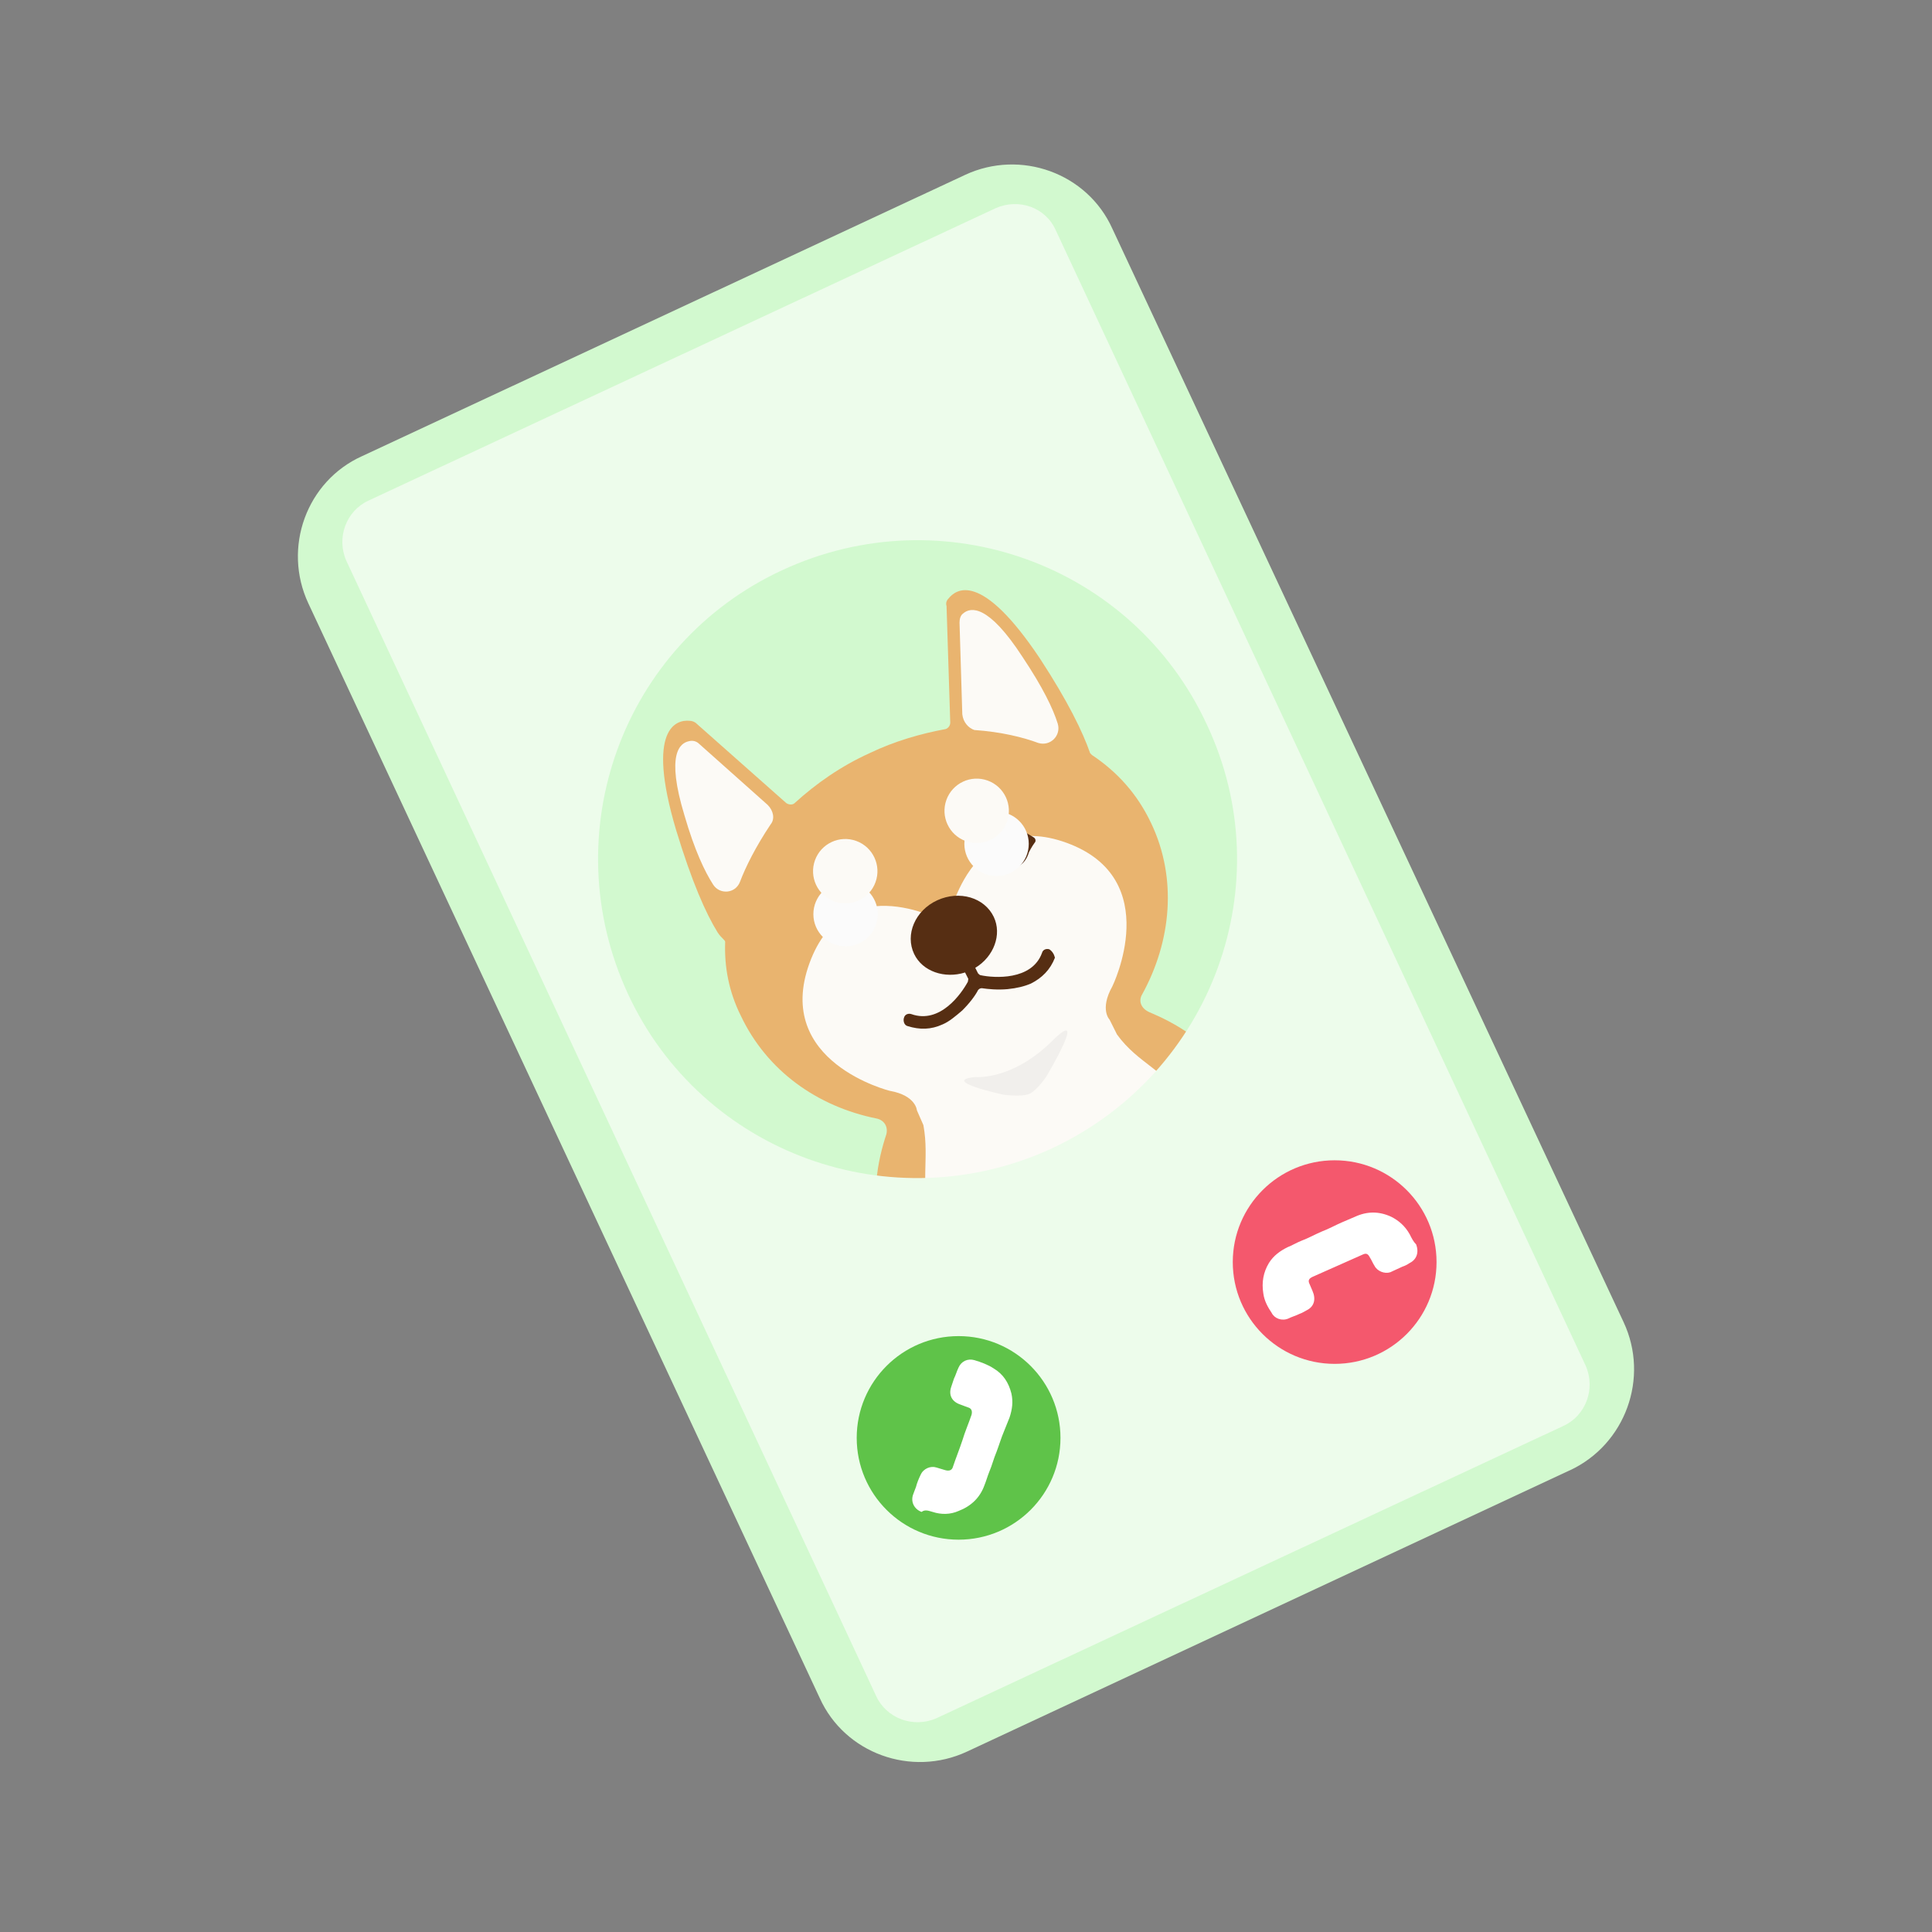 <svg xmlns="http://www.w3.org/2000/svg" width="60" height="60" viewBox="0 0 60 60">
    <rect x="0" y="0" width="60" height="60" fill="#808080" stroke="none"/>
    <g fill="none">
        <path fill="#D2F9CF" d="M39.756 40.66L21.03 49.398c-1.726.804-3.797.057-4.574-1.667L.575 13.736C-.23 12.01.518 9.943 2.244 9.166L20.97.432c1.726-.805 3.797-.057 4.574 1.667l15.88 33.965c.805 1.724.057 3.793-1.669 4.598z" transform="translate(9 5)"/>
        <g>
            <path fill="#E9B46F" d="M14.959 12.672c.92-1.666 1.093-3.62.288-5.316-.432-.92-1.065-1.609-1.842-2.126l-.057-.058c-.23-.66-.69-1.609-1.553-2.93C9.953-.519 9.177.085 8.947.373c-.058.057-.087.143-.058.23l.115 3.62c0 .086-.057.173-.144.201-.776.144-1.582.374-2.359.747-.891.403-1.668.949-2.33 1.552-.057.058-.172.058-.259 0l-2.79-2.471c-.058-.058-.144-.086-.23-.086-.374-.03-1.352.2-.403 3.39.49 1.61.92 2.587 1.295 3.19.057.086.115.144.172.201.029.029.058.058.058.086-.03.776.115 1.552.489 2.3.805 1.695 2.359 2.815 4.229 3.189.23.057.345.259.287.488-.23.69-.604 2.156 0 3.478l1.554-.719 7.71-3.592 1.524-.718c-.604-1.293-1.928-1.954-2.618-2.242-.259-.115-.345-.344-.23-.546z" transform="translate(9 5) translate(11.507 13.218)"/>
            <path fill="#FCFAF6" d="M7.134 15.66c.806.145.834.604.834.604l.202.46c.201 1.092-.144 1.897.288 2.816l.086.173 7.71-3.592-.087-.173c-.431-.92-1.323-1.12-1.985-2.04l-.23-.46s-.316-.316.086-1.034c0 0 1.64-3.334-1.41-4.454-3.049-1.12-3.71 2.5-3.71 2.5s-3.165-1.84-4.286 1.235c-1.122 3.075 2.502 3.966 2.502 3.966z" transform="translate(9 5) translate(11.507 13.218)"/>
            <g transform="translate(9 5) translate(11.507 13.218) translate(4.89 6.034)">
                <path fill="#562E13" d="M5.092 2.155c.086-.115.144-.258.144-.316.057-.172.172-.345.374-.431.23-.115.517-.086.719.086l.029.029.028.029c.115.086.23.143.317.2.057.03.086.116.029.173-.087.115-.173.288-.173.288-.058.2-.173.373-.374.46-.259.114-.575.057-.777-.116-.029 0-.029-.028-.029-.028-.057-.058-.172-.115-.258-.144-.03-.086-.058-.172-.03-.23zM1.611 3.793c-.144 0-.288-.057-.345-.086-.173-.086-.374-.086-.576 0-.23.115-.374.345-.402.575v.086c0 .143-.03.287-.058.373-.029.058.029.144.086.144.144 0 .346.058.346.058.172.086.402.114.604 0 .259-.115.402-.403.402-.661v-.058c0-.086.03-.201.058-.287 0-.058-.029-.144-.115-.144z"/>
                <circle cx=".863" cy="4.138" r="1" fill="#FBFBFB"/>
                <circle cx="5.552" cy="1.954" r="1" fill="#FBFBFB"/>
                <circle cx=".853" cy="2.804" r="1" fill="#FCFAF6" transform="rotate(-70.001 .853 2.804)"/>
                <circle cx="4.935" cy=".929" r="1" fill="#FCFAF6" transform="rotate(-70.001 4.935 .929)"/>
            </g>
            <path fill="#FCFAF6" d="M3.337 6.782L1.208 4.885C1.122 4.8 1.007 4.77.892 4.8c-.288.057-.72.402-.144 2.299.316 1.092.633 1.753.892 2.155.201.316.69.287.834-.086.173-.46.489-1.092.95-1.782.143-.172.086-.431-.087-.603zM9.378 3.966L9.292 1.12c0-.115.029-.23.115-.288.23-.2.777-.287 1.84 1.35.634.95.95 1.61 1.094 2.07.115.373-.23.718-.604.603-.46-.172-1.15-.345-1.985-.402-.173-.057-.345-.23-.374-.488z" transform="translate(9 5) translate(11.507 13.218)"/>
            <path fill="#562E13" d="M12.082 11.264c-.086-.028-.201 0-.23.115-.316.862-1.496.776-1.899.69-.028 0-.057-.029-.086-.058l-.086-.172c.575-.345.834-1.034.575-1.58-.288-.604-1.064-.834-1.755-.518-.69.316-1.006 1.064-.719 1.667.26.546.95.776 1.582.575l.087.172c.028.029 0 .086 0 .115-.202.374-.863 1.322-1.755 1.006-.086-.029-.201 0-.23.115-.029.086 0 .23.115.258.374.115.719.115 1.093-.057.201-.086.403-.259.604-.431.23-.23.403-.46.49-.632.028-.029.057-.058.114-.058.202.029.49.058.806.029.287-.029.517-.086.719-.172.345-.173.604-.431.748-.805-.029-.115-.087-.201-.173-.259z" transform="translate(9 5) translate(11.507 13.218)"/>
            <path fill="#F1EFEC" d="M9.78 15.23s1.123.115 2.36-1.092c1.208-1.207-.144 1.063-.144 1.063s-.259.402-.518.546c-.259.115-.834.029-.834.029s-1.985-.431-.863-.546z" transform="translate(9 5) translate(11.507 13.218)"/>
        </g>
        <path fill="#EDFCEB" d="M21.92 1.466l-19.475 9.08c-.69.316-1.007 1.15-.69 1.868L18.21 47.672c.316.69 1.15 1.006 1.87.69l19.475-9.08c.69-.316 1.007-1.15.69-1.868L23.79 2.155c-.316-.718-1.15-1.006-1.87-.69zm1.755 29.195c-4.976 2.299-10.874.172-13.175-4.799S10.327 15 15.304 12.702c4.977-2.3 10.874-.173 13.175 4.798 2.33 4.943.173 10.833-4.804 13.16z" transform="translate(9 5)"/>
        <g transform="translate(9 5) translate(17.548 31.034)">
            <ellipse cx="3.222" cy="8.621" fill="#5FC349" rx="3.164" ry="3.161"/>
            <ellipse cx="14.901" cy="3.161" fill="#F4586D" rx="3.164" ry="3.161"/>
            <path fill="#FFF" d="M2.416 10.92c.26.086.547.086.806-.03.374-.143.662-.401.805-.804.058-.143.087-.258.144-.402.087-.201.144-.431.23-.632.087-.23.144-.431.23-.632l.173-.431c.086-.26.115-.489.058-.748-.087-.344-.26-.603-.547-.775-.173-.115-.403-.202-.604-.26-.201-.057-.403.03-.49.23-.057.116-.085.23-.143.346l-.086.258c-.087.259.029.46.287.546.087.029.144.058.23.086.116.03.144.115.116.23-.087.259-.202.518-.288.805-.086.259-.201.546-.288.804-.028.115-.115.144-.23.115-.086-.028-.201-.057-.287-.086-.173-.057-.403.029-.49.23-.057.115-.115.259-.143.374-.03.086-.058.143-.087.23-.086.23.03.46.26.546.114-.087.23-.03.344 0zM17.232 2.299c-.144-.259-.346-.431-.576-.546-.374-.173-.748-.173-1.122 0-.144.057-.259.115-.402.172-.202.086-.403.201-.633.288-.202.086-.403.2-.633.287-.144.057-.288.144-.432.201-.23.115-.431.259-.575.489-.173.287-.23.603-.173.948.03.23.144.431.26.603.086.173.316.259.517.173.115-.058.23-.086.345-.144.087-.029.173-.086.23-.115.23-.115.288-.345.173-.603-.029-.058-.058-.144-.086-.201-.058-.115-.03-.173.086-.23l.777-.345.776-.345c.115-.057.173-.029.23.086.058.086.087.173.144.259.087.172.317.258.49.201.114-.057.258-.115.373-.172.087-.03.144-.058.23-.115.23-.115.288-.345.202-.575-.086-.086-.144-.201-.201-.316z"/>
        </g>
    </g>
</svg>
